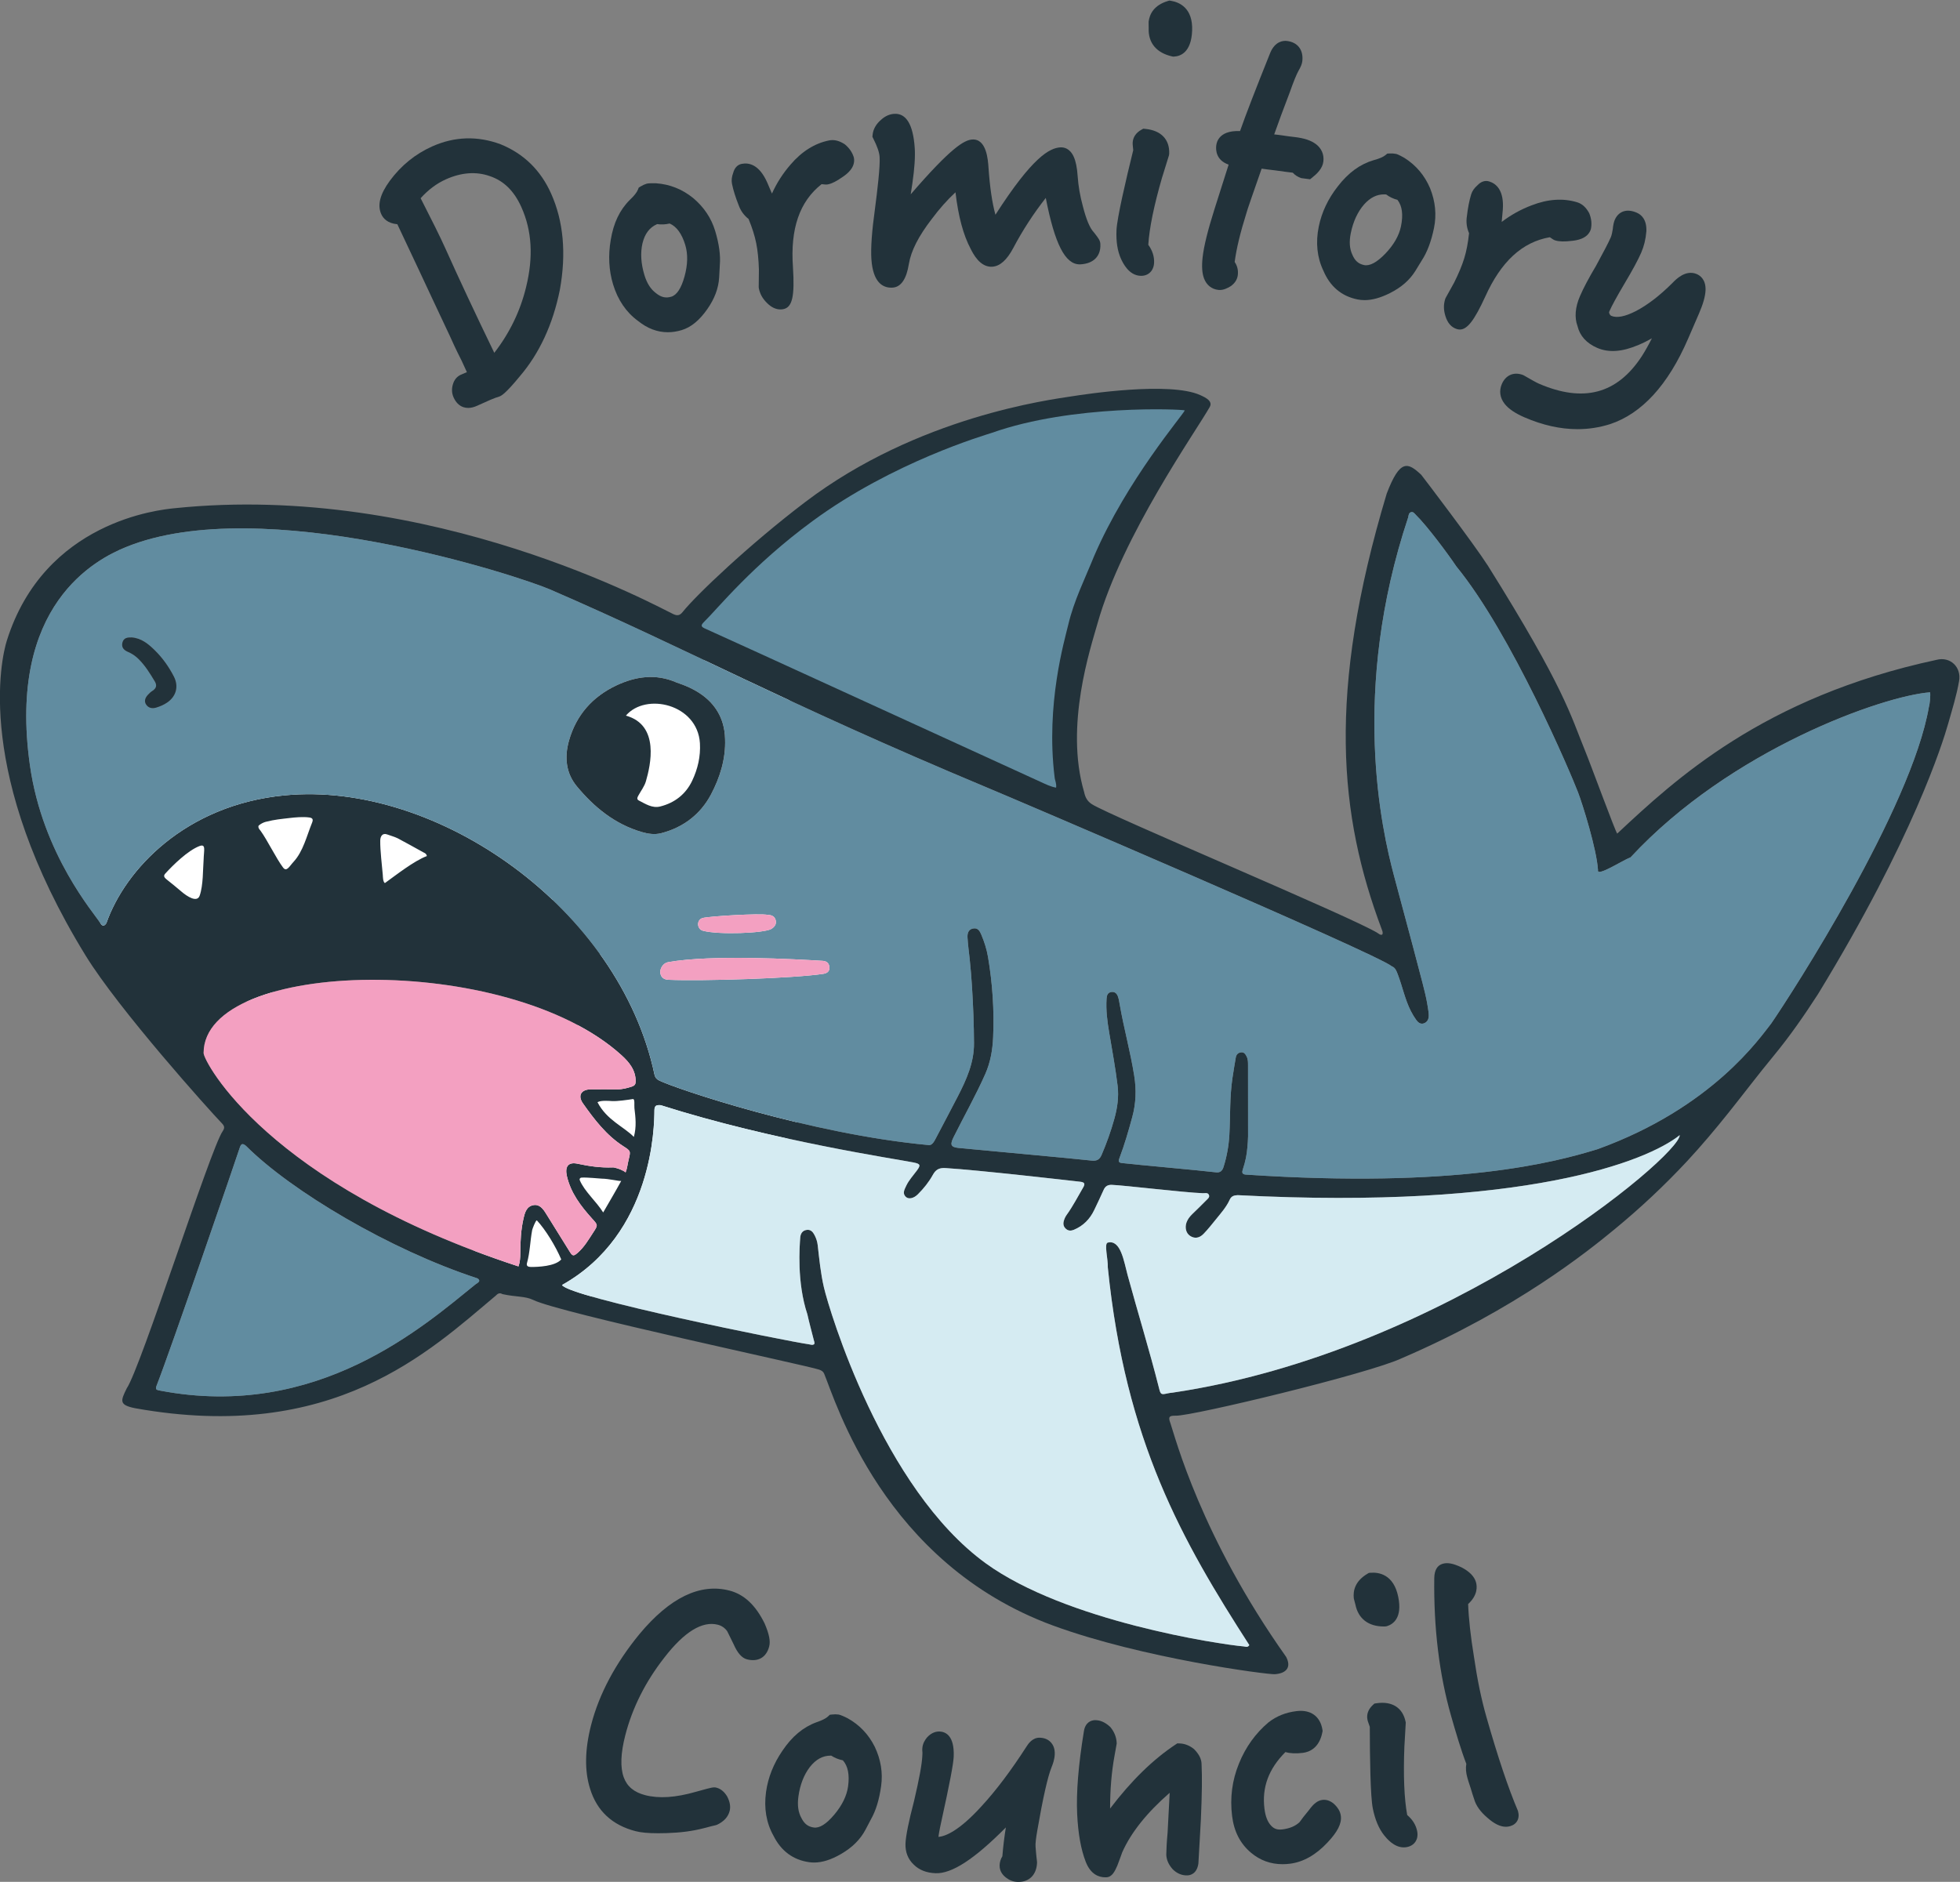 
<svg viewBox="39.166 37.877 268.236 257.594" width="268.236px" height="257.595px" xmlns="http://www.w3.org/2000/svg">
  <rect x="39.166" y="37.877" width="268.236" height="257.594" fill="#808080" stroke="none"/>
  <defs>
    <clipPath id="clipPath18" clipPathUnits="userSpaceOnUse">
      <path id="path16" d="M 0,253.159 H 270.212 V 0 H 0 Z"/>
    </clipPath>
  </defs>
  <g transform="matrix(1, 0, 0, 1, 0, -2.842170943040401e-14)">
    <path stroke-width="0" d="M 126.957 129.411 C 132.315 129.162 135.444 128.872 138.826 129.85 C 141.849 130.724 144.546 132.105 146.518 134.466 C 148.722 137.103 150.531 143.886 150.914 145.455 C 151.049 146.01 150.899 145.636 150.914 146.334 C 150.973 149.093 152.471 166.001 151.793 173.587 C 151.248 179.683 150.372 184.1 148.277 188.972 C 146.112 194.007 140.413 201.554 138.826 203.258 C 138.263 203.862 138.02 203.625 137.727 203.918 C 137.434 204.211 137.663 204.473 137.067 205.017 C 135.449 206.493 128.063 211.907 123.88 213.368 C 120.359 214.599 116.963 215.088 113.77 214.247 C 110.426 213.367 106.228 210.108 104.32 207.874 C 102.872 206.179 102.499 204.511 102.122 202.599 C 101.723 200.574 101.361 198.352 102.122 196.005 C 103.068 193.085 105.858 189.192 108.496 186.555 C 111.133 183.917 115.839 182.518 117.946 180.181 C 119.668 178.271 120.396 176.647 121.023 174.027 C 121.832 170.65 124.078 163.214 121.463 161.06 C 118.164 158.343 106.147 161.282 98.385 163.258 C 90.113 165.363 78.69 172.213 73.33 173.807 C 70.36 174.691 69.531 175.129 67.176 174.686 C 64.103 174.108 58.788 172.023 56.407 169.192 C 54.036 166.373 52.909 160.975 52.89 157.763 C 52.875 155.178 53.946 153.115 55.088 151.169 C 56.222 149.235 57.21 147.88 59.703 146.114 C 63.566 143.378 72.433 139.495 78.165 137.323 C 83.176 135.424 86.104 134.525 92.231 133.367 C 100.916 131.725 118.706 129.793 126.957 129.411 Z" style="stroke-width: 2px; stroke: rgb(255, 255, 255); fill: rgb(255, 255, 255);"/>
    <g transform="matrix(1.333, 0, 0, -1.333, 0, 337.545)" id="g10">
      <g id="g12">
        <g clip-path="url(#clipPath18)" id="g14">
          <g transform="translate(101.712,160.995)" id="g20">
            <path id="path22" style="fill:#22323a;fill-opacity:1;fill-rule:nonzero;stroke:none" d="m 0,0 c 1.349,1.316 4.906,5.768 11.11,10.319 8.241,6.051 17.665,8.808 18.373,9.041 8.325,2.956 19.577,2.428 19.826,2.311 -0.212,-0.508 -5.93,-7.138 -9.298,-14.937 -0.942,-2.332 -2.087,-4.602 -2.666,-7.071 -0.374,-1.591 -2.323,-8.15 -1.403,-15.65 0.025,-0.337 0.217,-0.641 0.154,-1.082 -0.591,0.104 -1.078,0.362 -1.574,0.583 C 32.935,-15.774 1.362,-1.295 0.154,-0.779 -0.396,-0.546 -0.429,-0.416 0,0"/>
          </g>
          <g transform="translate(227.415,152.217)" id="g24">
            <path id="path26" style="fill:#22323a;fill-opacity:1;fill-rule:nonzero;stroke:none" d="m 0,0 c -1.791,-10.423 -14.113,-29.496 -16.187,-32.506 -1.116,-1.4 -6,-8.629 -17.831,-12.91 -4.46,-1.374 -14.538,-4.043 -36.113,-2.611 -0.429,0.029 -0.391,0.275 -0.3,0.554 0.25,0.745 0.413,1.508 0.467,2.29 0.025,0.354 0.066,0.708 0.066,1.062 0.004,2.436 0,4.873 -0.004,7.304 0,0.321 0.004,0.642 -0.154,0.937 -0.121,0.234 -0.254,0.442 -0.558,0.409 -0.304,-0.034 -0.487,-0.225 -0.541,-0.513 -0.125,-0.699 -0.234,-1.403 -0.342,-2.103 -0.295,-1.94 -0.216,-3.902 -0.32,-5.85 -0.063,-1.125 -0.259,-2.22 -0.596,-3.294 -0.117,-0.375 -0.321,-0.617 -0.77,-0.563 -1.679,0.204 -8.142,0.775 -9.695,0.958 -0.4,0.046 -0.308,0.296 -0.208,0.55 0.516,1.362 0.916,2.761 1.299,4.168 0.379,1.391 0.433,2.79 0.204,4.223 -0.387,2.461 -1.062,4.86 -1.486,7.312 -0.05,0.279 -0.092,0.563 -0.184,0.829 -0.104,0.308 -0.316,0.529 -0.678,0.479 -0.367,-0.054 -0.471,-0.333 -0.492,-0.662 -0.083,-1.195 0.075,-2.378 0.275,-3.552 0.304,-1.803 0.637,-3.602 0.858,-5.422 0.137,-1.145 -0.029,-2.278 -0.333,-3.373 -0.35,-1.266 -0.791,-2.507 -1.312,-3.719 -0.204,-0.483 -0.5,-0.645 -1.037,-0.583 -1.674,0.196 -12.539,1.183 -13.667,1.299 -0.825,0.084 -0.858,0.375 -0.479,1.133 1.079,2.161 2.27,4.264 3.248,6.475 0.533,1.212 0.746,2.487 0.8,3.786 0.12,2.757 -0.067,5.505 -0.529,8.228 -0.133,0.788 -0.379,1.554 -0.691,2.291 -0.159,0.379 -0.371,0.724 -0.862,0.616 -0.483,-0.108 -0.571,-0.525 -0.55,-0.916 0.042,-0.745 0.146,-1.487 0.225,-2.228 0.204,-1.924 0.308,-3.856 0.383,-5.788 0.037,-0.941 0.05,-1.883 0.058,-2.824 0.021,-2.003 -0.779,-3.768 -1.67,-5.497 -0.728,-1.424 -1.491,-2.831 -2.228,-4.251 -0.154,-0.3 -0.404,-0.812 -0.783,-0.729 -12.163,1.128 -25.964,5.797 -27.638,6.63 -0.291,0.145 -0.4,0.312 -0.475,0.574 -3.606,17.074 -22.291,30.212 -37.957,28.709 -10.24,-0.979 -16.416,-7.658 -18.327,-13.134 -0.233,-0.354 -0.433,-0.3 -0.633,0.029 -0.558,0.928 -5.914,6.992 -7.213,16.182 -2.336,16.528 6.825,21.172 9.836,22.404 13.938,5.709 40.306,-2.936 43.555,-4.339 14.462,-6.259 23.644,-11.464 44.891,-20.355 1.907,-0.783 39.865,-16.982 41.539,-18.344 0.362,-0.141 0.483,-0.491 0.612,-0.829 0.479,-1.245 0.733,-2.569 1.341,-3.764 0.158,-0.317 0.345,-0.621 0.549,-0.908 0.179,-0.254 0.429,-0.47 0.767,-0.366 0.362,0.112 0.52,0.424 0.524,0.787 0,0.283 -0.046,0.566 -0.091,0.845 -0.225,1.353 -0.075,0.845 -3.469,13.501 -1.27,4.739 -4.506,18.972 1.453,36.85 0.038,0.199 0.05,0.453 0.3,0.52 0.225,0.054 0.346,-0.15 0.483,-0.283 1.154,-1.129 3.269,-3.969 4.16,-5.297 5.655,-6.909 11.752,-21.259 12.493,-23.204 0.466,-1.215 1.916,-5.846 2.045,-7.97 -0.154,-0.754 2.523,0.999 3.348,1.308 C -20.359,-4.368 -4.701,1.141 0.125,1.499 0.175,1.17 0.092,0.271 0,0 m -77.647,-70.418 c -0.163,-0.017 -0.321,-0.029 -0.475,-0.067 -0.708,-0.158 -0.75,-0.141 -0.92,0.541 -0.983,3.894 -2.17,7.729 -3.224,11.602 -0.366,1.337 -0.691,3.673 -2.036,3.332 -0.4,-0.1 0.042,-1.699 0.004,-2.549 1.807,-17.856 7.646,-28.096 14.529,-38.786 -0.179,-0.275 -0.383,-0.15 -0.562,-0.133 -2.557,0.22 -18.31,2.598 -26.497,8.536 -10.607,7.692 -16.062,25.965 -16.616,28.334 -0.333,1.437 -0.47,2.853 -0.637,4.327 -0.037,0.354 -0.15,0.7 -0.312,1.016 -0.167,0.325 -0.387,0.621 -0.821,0.558 -0.445,-0.062 -0.633,-0.391 -0.662,-0.787 -0.066,-0.887 -0.362,-4.589 0.733,-7.883 0.196,-0.883 0.437,-1.757 0.658,-2.636 0.034,-0.133 0.104,-0.266 0.05,-0.416 -0.183,-0.15 -0.375,-0.046 -0.562,-0.021 -2.095,0.283 -24.594,4.818 -25.336,6.084 9.399,5.268 9.474,16.424 9.487,17.931 0.004,0.492 0.187,0.571 0.649,0.537 11.556,-3.681 24.266,-5.534 25.99,-5.892 0.674,-0.137 0.712,-0.275 0.3,-0.829 -0.379,-0.512 -0.825,-0.987 -1.096,-1.574 -0.162,-0.354 -0.416,-0.762 -0.029,-1.124 0.292,-0.271 0.816,-0.154 1.241,0.275 0.591,0.591 1.12,1.245 1.524,1.978 0.296,0.537 0.629,0.749 1.304,0.708 3.373,-0.204 12.58,-1.262 13.833,-1.404 0.421,-0.05 0.538,-0.187 0.309,-0.579 -0.558,-0.949 -1.058,-1.932 -1.704,-2.827 -0.137,-0.192 -0.229,-0.396 -0.291,-0.621 -0.092,-0.329 -0.025,-0.599 0.229,-0.82 0.241,-0.212 0.525,-0.204 0.804,-0.087 0.962,0.399 1.645,1.095 2.09,2.028 0.333,0.691 0.658,1.382 0.97,2.078 0.167,0.374 0.434,0.524 0.842,0.508 1.249,-0.046 7.45,-0.792 9.332,-0.858 0.22,-0.009 0.512,0.091 0.629,-0.167 0.12,-0.254 -0.138,-0.42 -0.288,-0.579 -0.47,-0.483 -0.958,-0.949 -1.441,-1.42 -0.241,-0.241 -0.449,-0.504 -0.566,-0.828 -0.196,-0.554 -0.05,-1.112 0.362,-1.387 0.454,-0.3 0.946,-0.254 1.395,0.216 0.454,0.471 0.862,0.992 1.275,1.5 0.516,0.637 1.062,1.249 1.403,2.003 0.162,0.362 0.446,0.449 0.816,0.462 29.45,-1.528 42.055,3.485 45.383,6.163 0,-2.178 -23.982,-22.279 -52.066,-26.443 m -65.875,12.905 c -0.267,0.004 -0.496,0.079 -0.409,0.396 0.317,1.124 0.319,2.253 0.535,3.399 0.017,0.079 0.325,0.961 0.479,0.994 0.885,-0.945 1.928,-2.652 2.506,-4.015 -0.639,-0.716 -2.387,-0.774 -3.111,-0.774 m 9.267,8.835 c -0.604,-1.111 -1.16,-2.031 -1.851,-3.238 -0.7,1.132 -1.913,2.148 -2.407,3.316 -0.049,0.116 0.033,0.251 0.158,0.261 0.565,0.048 1.831,-0.098 2.075,-0.102 0.817,-0.012 1.787,-0.278 2.025,-0.237 m 1.297,4.52 c -1.032,1.062 -2.778,1.717 -3.733,3.565 0.363,0.213 1.212,0.132 1.5,0.115 0.533,-0.029 1.6,0.124 2.129,0.208 0.234,0.037 0.129,-0.64 0.163,-0.932 0.112,-0.945 0.233,-1.894 -0.059,-2.956 m -26.037,30.426 c 0.004,0.475 0.252,0.794 0.685,0.644 0.233,-0.079 0.908,-0.296 1.125,-0.413 0.874,-0.466 1.744,-0.949 2.611,-1.432 0.133,-0.071 0.308,-0.113 0.366,-0.383 -1.337,-0.504 -3.186,-1.969 -4.31,-2.776 -0.213,0.129 -0.202,0.7 -0.215,0.833 -0.083,1.004 -0.278,2.511 -0.262,3.527 m -12.499,1.522 c 0.183,0.192 0.527,0.355 0.741,0.408 0.989,0.247 1.542,0.283 2.425,0.389 0.603,0.072 1.411,0.144 2.027,0.061 0.333,-0.042 0.458,-0.171 0.308,-0.537 -0.554,-1.362 -0.91,-2.944 -1.905,-4.023 -0.425,-0.454 -0.706,-1.073 -1.076,-0.581 -0.696,0.92 -1.621,2.826 -2.299,3.759 -0.109,0.15 -0.275,0.287 -0.221,0.524 m 26.876,-43.916 c -0.004,-0.442 -0.025,-0.883 -0.187,-1.329 -25.715,8.425 -32.323,21.034 -32.323,21.913 0.016,9.707 31.186,10.419 42.917,-0.238 0.766,-0.695 1.47,-1.54 1.437,-2.715 -0.005,-0.237 -0.1,-0.391 -0.342,-0.474 -0.508,-0.175 -1.016,-0.309 -1.561,-0.304 -0.908,0.004 -1.812,0.012 -2.72,0 -0.974,-0.013 -1.349,-0.642 -0.787,-1.441 1.17,-1.658 2.399,-3.269 4.14,-4.394 0.766,-0.491 0.77,-0.491 0.549,-1.395 -0.108,-0.433 -0.146,-0.895 -0.308,-1.299 -0.129,0.112 -0.308,0.204 -0.487,0.279 l -0.004,0.004 c -0.209,0.084 -0.421,0.15 -0.563,0.188 -0.025,0.008 -0.05,0.012 -0.07,0.02 -0.067,0.021 -0.142,0.025 -0.213,0.021 -1.216,-0.046 -2.403,0.121 -3.589,0.379 -0.975,0.213 -1.325,-0.304 -1.104,-1.27 0.404,-1.736 1.428,-3.073 2.574,-4.347 0.62,-0.688 0.641,-0.667 0.12,-1.458 -0.474,-0.729 -0.912,-1.482 -1.578,-2.065 -0.416,-0.363 -0.529,-0.367 -0.816,0.095 -0.82,1.312 -1.628,2.628 -2.449,3.936 -0.299,0.483 -0.658,0.97 -1.291,0.857 -0.703,-0.129 -0.874,-0.762 -1.012,-1.365 -0.274,-1.183 -0.324,-2.391 -0.333,-3.598 m -4.597,-3.169 c -5.26,-4.244 -16.207,-13.992 -32.352,-10.919 -0.4,0.079 -0.554,0.091 -0.384,0.529 1.404,3.564 8.208,23.399 8.525,24.398 0.129,0.413 0.279,0.525 0.654,0.204 4.647,-4.647 14.795,-10.664 23.674,-13.571 0.116,-0.038 0.233,-0.096 0.274,-0.275 -0.07,-0.2 -0.254,-0.258 -0.391,-0.366 m -27.913,43.609 c -0.079,-0.991 -0.029,-2.615 -0.404,-3.693 -0.262,-0.758 -1.304,-0.085 -1.903,0.44 -0.483,0.416 -0.983,0.816 -1.479,1.212 -0.216,0.174 -0.391,0.354 -0.15,0.612 0.808,0.887 2.29,2.34 3.473,2.811 0.741,0.296 0.484,-0.412 0.463,-1.382 M 0.779,4.831 c -17.844,-3.827 -26.918,-12.373 -32.777,-17.84 -0.167,0.129 -2.761,7.208 -3.328,8.578 -1.441,3.507 -2.028,6.28 -9.952,18.935 -1.433,2.241 -6.592,9.02 -6.846,9.337 -1.366,1.274 -2.17,1.649 -3.54,-1.941 -6.167,-20.53 -4.868,-33.119 -0.516,-44.72 0.058,-0.175 0.166,-0.363 0.058,-0.558 -0.192,-0.075 -0.313,0.054 -0.442,0.137 -2.382,1.545 -27.534,12.06 -29.37,13.251 -0.475,0.304 -0.683,0.708 -0.796,1.249 -2.019,6.842 0.692,14.871 1.374,17.307 2.549,9.049 10.12,19.743 11.523,22.233 0.329,0.579 -0.375,0.954 -0.979,1.22 -3.123,1.412 -11.76,0.1 -13.175,-0.125 -2.178,-0.341 -15.8,-2.057 -27.397,-10.873 -5.776,-4.389 -11.211,-9.578 -12.56,-11.272 -0.279,-0.35 -0.529,-0.421 -0.953,-0.225 -1.341,0.612 -24.799,13.638 -51.267,10.873 -1.424,-0.15 -13.301,-1.291 -17.169,-13.597 -0.583,-1.861 -3.324,-13.748 8.082,-32.319 3.423,-5.573 12.772,-15.97 13.984,-17.223 0.3,-0.308 0.321,-0.5 0.088,-0.841 -1.254,-1.816 -8.404,-24.303 -9.845,-26.398 -0.629,-1.287 -0.808,-1.699 0.862,-2.036 20.314,-3.648 30.212,5.838 37.017,11.551 0.2,0.213 0.404,0.342 0.695,0.167 1.408,-0.312 2.328,-0.192 3.173,-0.604 2.77,-1.349 28.109,-6.721 29.329,-7.146 0.246,-0.087 0.425,-0.179 0.538,-0.445 1.149,-2.736 6.079,-19.439 23.482,-25.836 9.17,-3.369 22.058,-5.051 22.775,-5.001 1.207,0.083 1.724,0.733 1.157,1.791 -8.753,12.359 -11.381,22.541 -11.872,23.982 -0.246,0.641 -0.146,0.795 0.562,0.774 1.678,-0.045 19.889,4.335 23.199,5.905 11.719,5.031 19.119,10.998 21.805,13.21 2.656,2.182 5.151,4.522 7.491,7.033 1.487,1.603 2.89,3.273 4.256,4.981 1.545,1.928 3.028,3.902 4.602,5.805 1.665,2.019 3.152,4.16 4.568,6.354 9.748,15.962 12.805,25.798 13.367,27.776 0.412,1.453 0.862,2.894 1.12,4.377 0.25,1.432 -0.907,2.544 -2.323,2.174"/>
          </g>
          <g transform="translate(94.641,113.722)" id="g28">
            <path id="path30" style="fill:#f3a0c1;fill-opacity:1;fill-rule:nonzero;stroke:none" d="m 0,0 c -0.004,-0.237 -0.1,-0.391 -0.341,-0.475 -0.509,-0.175 -1.017,-0.308 -1.562,-0.304 -0.908,0.004 -1.812,0.013 -2.719,0 -0.975,-0.012 -1.35,-0.641 -0.787,-1.441 1.17,-1.657 2.398,-3.269 4.139,-4.393 0.766,-0.491 0.77,-0.491 0.55,-1.395 -0.109,-0.433 -0.146,-0.895 -0.309,-1.299 -0.129,0.112 -0.308,0.204 -0.487,0.279 l -0.004,0.004 c -0.154,0.108 -0.366,0.142 -0.562,0.187 -0.025,0.009 -0.05,0.013 -0.071,0.021 -0.067,0.021 -0.142,0.025 -0.212,0.021 -1.216,-0.046 -2.403,0.121 -3.59,0.379 -0.974,0.212 -1.324,-0.304 -1.103,-1.27 0.403,-1.737 1.428,-3.073 2.573,-4.348 0.621,-0.687 0.641,-0.666 0.121,-1.457 -0.475,-0.729 -0.912,-1.483 -1.578,-2.066 -0.417,-0.362 -0.529,-0.366 -0.817,0.096 -0.82,1.312 -1.628,2.628 -2.448,3.935 -0.3,0.483 -0.658,0.971 -1.291,0.858 -0.704,-0.129 -0.875,-0.762 -1.012,-1.366 -0.275,-1.182 -0.325,-2.39 -0.333,-3.598 -0.004,-0.441 -0.025,-0.882 -0.188,-1.328 -25.714,8.424 -32.323,21.034 -32.323,21.912 0.017,9.707 31.187,10.42 42.917,-0.237 C -0.67,2.02 0.033,1.174 0,0"/>
          </g>
          <g transform="translate(143.117,94.658)" id="g32">
            <path id="path34" style="fill:#d5ebf2;fill-opacity:1;fill-rule:nonzero;stroke:none" d="m 0,0 c 1.807,-17.857 7.646,-28.097 14.529,-38.786 -0.179,-0.275 -0.383,-0.15 -0.562,-0.134 -2.557,0.221 -18.31,2.599 -26.497,8.537 -10.607,7.692 -16.062,25.965 -16.616,28.334 -0.333,1.437 -0.47,2.853 -0.637,4.327 -0.038,0.354 -0.15,0.699 -0.312,1.016 -0.167,0.325 -0.388,0.62 -0.821,0.558 -0.445,-0.063 -0.633,-0.391 -0.662,-0.787 -0.066,-0.887 -0.362,-4.589 0.733,-7.883 0.196,-0.883 0.437,-1.757 0.658,-2.636 0.033,-0.133 0.104,-0.267 0.05,-0.417 -0.183,-0.149 -0.375,-0.045 -0.562,-0.02 -2.095,0.283 -24.595,4.818 -25.336,6.084 9.399,5.268 9.474,16.424 9.487,17.931 0.004,0.492 0.187,0.571 0.649,0.537 11.556,-3.681 24.265,-5.534 25.99,-5.892 0.674,-0.138 0.712,-0.275 0.299,-0.829 -0.379,-0.512 -0.824,-0.987 -1.095,-1.574 -0.162,-0.354 -0.416,-0.762 -0.029,-1.124 0.291,-0.271 0.816,-0.154 1.241,0.275 0.591,0.591 1.12,1.245 1.524,1.978 0.296,0.537 0.629,0.749 1.304,0.708 C -13.292,9.998 -4.085,8.941 -2.832,8.799 -2.411,8.749 -2.295,8.612 -2.524,8.22 -3.082,7.271 -3.581,6.288 -4.227,5.393 -4.364,5.201 -4.456,4.997 -4.518,4.772 -4.61,4.443 -4.543,4.173 -4.289,3.952 -4.048,3.74 -3.765,3.748 -3.486,3.864 c 0.962,0.4 1.645,1.096 2.091,2.028 0.333,0.692 0.658,1.383 0.97,2.078 0.167,0.375 0.433,0.525 0.841,0.509 C 1.666,8.433 7.866,7.687 9.749,7.621 9.969,7.612 10.261,7.712 10.377,7.454 10.498,7.2 10.24,7.033 10.09,6.875 9.62,6.392 9.132,5.926 8.649,5.455 8.408,5.214 8.2,4.951 8.083,4.627 7.887,4.073 8.033,3.515 8.445,3.24 8.899,2.94 9.39,2.986 9.84,3.456 c 0.454,0.471 0.862,0.991 1.275,1.499 0.516,0.638 1.061,1.25 1.403,2.004 0.162,0.362 0.445,0.449 0.816,0.462 29.45,-1.529 42.055,3.485 45.383,6.163 0,-2.178 -23.983,-22.279 -52.067,-26.443 -0.162,-0.017 -0.32,-0.03 -0.474,-0.067 -0.708,-0.158 -0.75,-0.142 -0.921,0.541 C 4.273,-8.491 3.086,-4.656 2.032,-0.783 1.666,0.554 1.341,2.89 -0.004,2.549 -0.404,2.449 0.037,0.85 0,0"/>
          </g>
          <g transform="translate(151.021,182.666)" id="g36">
            <path id="path38" style="fill:#618ca0;fill-opacity:1;fill-rule:nonzero;stroke:none" d="m 0,0 c -0.212,-0.508 -5.93,-7.138 -9.299,-14.937 -0.941,-2.332 -2.086,-4.602 -2.665,-7.071 -0.375,-1.591 -2.324,-8.15 -1.403,-15.65 0.025,-0.337 0.216,-0.641 0.154,-1.082 -0.592,0.104 -1.079,0.362 -1.574,0.583 -1.587,0.712 -33.161,15.191 -34.368,15.707 -0.55,0.233 -0.583,0.363 -0.154,0.779 1.349,1.316 4.905,5.768 11.11,10.319 8.241,6.051 17.665,8.808 18.373,9.041 C -11.502,0.645 -0.25,0.117 0,0"/>
          </g>
          <g transform="translate(78.592,93.288)" id="g40">
            <path id="path42" style="fill:#618ca0;fill-opacity:1;fill-rule:nonzero;stroke:none" d="m 0,0 c -0.071,-0.2 -0.254,-0.258 -0.391,-0.366 -5.26,-4.244 -16.208,-13.992 -32.353,-10.919 -0.4,0.079 -0.554,0.091 -0.383,0.529 1.403,3.564 8.208,23.399 8.524,24.398 0.129,0.412 0.279,0.525 0.654,0.204 C -19.302,9.199 -9.153,3.182 -0.275,0.275 -0.158,0.237 -0.042,0.179 0,0"/>
          </g>
          <g transform="translate(113.892,124.803)" id="g44">
            <path id="path46" style="fill:#618ca0;fill-opacity:1;fill-rule:nonzero;stroke:none" d="m 0,0 c -3.115,-0.466 -12.426,-0.754 -15.878,-0.608 -0.471,0.021 -0.788,0.246 -0.842,0.725 -0.045,0.399 0.271,0.987 0.787,1.082 4.51,0.808 13.239,0.296 15.812,0.142 C 0.304,1.328 0.604,1.154 0.641,0.691 0.679,0.237 0.396,0.062 0,0 m -18.627,14.567 c -2.757,0.808 -4.88,2.544 -6.654,4.685 -1.112,1.336 -1.3,2.969 -0.817,4.684 0.75,2.657 2.432,4.531 4.864,5.68 1.962,0.925 4.04,1.237 6.143,0.321 0.562,-0.246 4.922,-1.299 5.022,-5.813 0.083,-2.032 -0.525,-3.965 -1.449,-5.709 -1.071,-2.02 -2.845,-3.386 -5.114,-3.969 -0.666,-0.171 -1.324,-0.071 -1.995,0.121 M -5.672,6.055 c 0.388,-0.008 0.708,-0.15 0.804,-0.558 0.092,-0.404 -0.129,-0.687 -0.454,-0.883 -0.745,-0.441 -5.414,-0.62 -7.029,-0.183 -0.617,0.166 -0.675,1.112 -0.025,1.303 0.629,0.183 5.917,0.504 6.704,0.321 m 119.32,22.858 C 108.821,28.555 93.164,23.045 82.899,11.968 82.074,11.66 79.396,9.907 79.551,10.661 c -0.13,2.123 -1.579,6.754 -2.045,7.97 -0.741,1.945 -6.838,16.295 -12.493,23.204 -0.891,1.328 -3.007,4.168 -4.16,5.297 -0.138,0.133 -0.258,0.337 -0.483,0.283 -0.25,-0.067 -0.263,-0.321 -0.3,-0.521 -5.959,-17.877 -2.723,-32.111 -1.453,-36.85 3.394,-12.655 3.244,-12.147 3.468,-13.5 0.046,-0.279 0.092,-0.563 0.092,-0.846 -0.004,-0.362 -0.162,-0.674 -0.525,-0.787 -0.337,-0.104 -0.587,0.113 -0.766,0.367 -0.204,0.287 -0.391,0.591 -0.55,0.908 -0.608,1.195 -0.862,2.519 -1.34,3.764 -0.13,0.337 -0.25,0.687 -0.613,0.829 -1.674,1.361 -39.631,17.561 -41.538,18.343 -21.247,8.891 -30.429,14.097 -44.892,20.356 -3.248,1.403 -29.616,10.048 -43.554,4.339 -3.011,-1.233 -12.172,-5.876 -9.836,-22.404 1.299,-9.191 6.655,-15.254 7.213,-16.183 0.199,-0.329 0.399,-0.383 0.633,-0.029 1.911,5.476 8.087,12.156 18.327,13.134 15.666,1.504 34.351,-11.635 37.957,-28.708 0.075,-0.263 0.183,-0.429 0.475,-0.575 1.674,-0.833 15.474,-5.501 27.638,-6.629 0.379,-0.084 0.629,0.428 0.783,0.728 0.737,1.42 1.499,2.828 2.228,4.252 0.891,1.728 1.691,3.494 1.67,5.497 -0.008,0.941 -0.021,1.882 -0.058,2.823 -0.075,1.933 -0.179,3.865 -0.383,5.789 -0.08,0.741 -0.184,1.482 -0.225,2.228 -0.021,0.391 0.066,0.807 0.549,0.916 0.492,0.108 0.704,-0.238 0.862,-0.617 0.313,-0.737 0.558,-1.503 0.692,-2.29 0.462,-2.723 0.649,-5.472 0.529,-8.229 -0.055,-1.299 -0.267,-2.573 -0.8,-3.785 -0.979,-2.211 -2.17,-4.314 -3.248,-6.475 -0.379,-0.758 -0.346,-1.05 0.479,-1.133 1.128,-0.117 11.993,-1.104 13.667,-1.299 0.537,-0.063 0.833,0.1 1.037,0.583 0.52,1.211 0.962,2.452 1.312,3.718 0.304,1.096 0.47,2.228 0.333,3.373 -0.221,1.82 -0.554,3.619 -0.858,5.422 -0.2,1.175 -0.358,2.357 -0.275,3.552 0.021,0.329 0.125,0.608 0.491,0.663 0.363,0.05 0.575,-0.171 0.679,-0.479 0.092,-0.267 0.134,-0.55 0.183,-0.829 0.425,-2.453 1.1,-4.851 1.487,-7.313 0.229,-1.432 0.175,-2.831 -0.204,-4.222 -0.383,-1.408 -0.783,-2.807 -1.299,-4.169 -0.1,-0.254 -0.192,-0.503 0.208,-0.549 1.553,-0.183 8.016,-0.754 9.695,-0.958 0.449,-0.054 0.653,0.187 0.77,0.562 0.337,1.075 0.533,2.17 0.595,3.294 0.105,1.949 0.025,3.91 0.321,5.851 0.108,0.7 0.217,1.403 0.342,2.103 0.054,0.287 0.237,0.479 0.541,0.512 0.304,0.033 0.437,-0.175 0.558,-0.408 0.158,-0.296 0.154,-0.616 0.154,-0.937 0.004,-2.432 0.008,-4.868 0.004,-7.304 0,-0.354 -0.041,-0.708 -0.066,-1.062 -0.055,-0.783 -0.217,-1.545 -0.467,-2.29 -0.091,-0.279 -0.129,-0.525 0.3,-0.554 21.575,-1.433 31.653,1.237 36.113,2.611 11.831,4.281 16.715,11.51 17.831,12.909 2.074,3.011 14.396,22.083 16.187,32.507 0.091,0.27 0.175,1.17 0.125,1.499 m -180.993,-1.05 c -0.358,-0.241 -0.75,-0.408 -1.158,-0.529 -0.391,-0.112 -0.762,-0.033 -0.999,0.313 -0.233,0.345 -0.104,0.687 0.146,0.974 0.15,0.171 0.324,0.333 0.516,0.454 0.391,0.254 0.454,0.571 0.225,0.954 -0.487,0.808 -0.975,1.607 -1.649,2.282 -0.321,0.32 -0.679,0.57 -1.095,0.745 -0.442,0.188 -0.717,0.479 -0.575,0.987 0.133,0.479 0.533,0.512 0.945,0.504 0.991,-0.075 1.708,-0.666 2.366,-1.316 0.803,-0.787 1.449,-1.699 1.965,-2.703 0.512,-0.999 0.246,-2.023 -0.687,-2.665"/>
          </g>
          <g transform="translate(100.45,144.646)" id="g48">
            <path id="path50" style="fill:#22323a;fill-opacity:1;fill-rule:nonzero;stroke:none" d="m 0,0 c -0.654,-1.387 -1.791,-2.278 -3.281,-2.653 -0.825,-0.208 -1.512,0.263 -2.208,0.617 -0.237,0.125 -0.137,0.329 -0.037,0.508 0.262,0.483 0.62,0.941 0.77,1.457 0.471,1.628 1.454,5.78 -2.053,6.746 2.045,2.403 7.346,1.187 7.6,-2.827 C 0.87,2.478 0.566,1.195 0,0 m -1.649,10.094 c -2.103,0.916 -4.181,0.604 -6.142,-0.32 -2.432,-1.15 -4.115,-3.024 -4.864,-5.68 -0.483,-1.716 -0.296,-3.349 0.816,-4.685 1.774,-2.141 3.898,-3.877 6.654,-4.685 0.671,-0.192 1.329,-0.292 1.995,-0.121 2.27,0.583 4.044,1.949 5.114,3.969 0.924,1.744 1.532,3.677 1.449,5.709 -0.1,4.514 -4.46,5.568 -5.022,5.813"/>
          </g>
          <g transform="translate(114.534,125.495)" id="g52">
            <path id="path54" style="fill:#f3a0c1;fill-opacity:1;fill-rule:nonzero;stroke:none" d="m 0,0 c 0.037,-0.454 -0.246,-0.629 -0.641,-0.691 -3.115,-0.467 -12.427,-0.754 -15.879,-0.608 -0.47,0.021 -0.787,0.245 -0.841,0.724 -0.046,0.4 0.271,0.987 0.787,1.083 4.51,0.808 13.238,0.296 15.812,0.142 C -0.337,0.637 -0.037,0.462 0,0"/>
          </g>
          <g transform="translate(108.57,129.417)" id="g56">
            <path id="path58" style="fill:#f3a0c1;fill-opacity:1;fill-rule:nonzero;stroke:none" d="M 0,0 C -0.745,-0.441 -5.414,-0.62 -7.029,-0.183 -7.646,-0.017 -7.704,0.929 -7.054,1.12 -6.426,1.303 -1.137,1.624 -0.35,1.441 0.037,1.433 0.358,1.291 0.454,0.883 0.546,0.479 0.325,0.196 0,0"/>
          </g>
          <g transform="translate(46.547,152.667)" id="g60">
            <path id="path62" style="fill:#22323a;fill-opacity:1;fill-rule:nonzero;stroke:none" d="m 0,0 c -0.358,-0.242 -0.75,-0.408 -1.158,-0.529 -0.391,-0.112 -0.762,-0.033 -0.999,0.312 -0.233,0.346 -0.104,0.688 0.146,0.975 0.15,0.171 0.324,0.333 0.516,0.454 0.391,0.254 0.454,0.57 0.225,0.953 C -1.757,2.973 -2.245,3.773 -2.919,4.447 -3.24,4.768 -3.598,5.018 -4.014,5.193 -4.456,5.38 -4.731,5.672 -4.589,6.18 -4.456,6.659 -4.056,6.692 -3.644,6.684 -2.653,6.609 -1.936,6.017 -1.278,5.368 -0.475,4.581 0.171,3.669 0.687,2.665 1.199,1.666 0.933,0.641 0,0"/>
          </g>
          <g transform="translate(83.391,195.311)" id="g64">
            <path id="path66" style="fill:#22323a;fill-opacity:1;fill-rule:nonzero;stroke:none" d="m 0,0 c -0.595,-2.449 -1.69,-4.71 -3.262,-6.734 -1.937,4.002 -3.656,7.671 -4.995,10.662 -0.592,1.321 -1.442,3.008 -2.567,5.213 0.777,0.865 1.647,1.516 2.59,1.939 1.588,0.711 3.101,0.825 4.496,0.337 l 0.009,-0.003 C -2.288,10.933 -1.225,9.889 -0.479,8.223 0.607,5.797 0.764,3.108 0,0 m -2.623,14.685 c -2.367,0.876 -4.727,0.799 -7.014,-0.224 -1.731,-0.774 -3.192,-1.96 -4.345,-3.523 -1.012,-1.377 -1.302,-2.499 -0.886,-3.428 0.197,-0.44 0.643,-0.947 1.653,-1.039 0.323,-0.691 1.038,-2.21 2.145,-4.555 l 1.529,-3.269 c 0.804,-1.719 1.37,-2.931 1.707,-3.629 0.229,-0.513 0.613,-1.37 1.216,-2.553 0.221,-0.492 0.403,-0.884 0.544,-1.184 -0.183,-0.073 -0.385,-0.158 -0.608,-0.258 -0.417,-0.186 -0.698,-0.528 -0.834,-1.01 -0.135,-0.455 -0.109,-0.91 0.072,-1.316 0.233,-0.521 0.571,-0.86 1.005,-1.009 0.156,-0.053 0.32,-0.08 0.493,-0.08 0.284,0 0.591,0.073 0.915,0.219 l 1.353,0.606 0.568,0.226 c 0.176,0.051 0.308,0.091 0.416,0.139 0.159,0.072 0.582,0.261 2.063,2.07 2.008,2.353 3.386,5.329 4.096,8.844 l 0.003,0.014 c 0.678,3.726 0.376,7.056 -0.898,9.899 -1.072,2.396 -2.813,4.096 -5.193,5.06"/>
          </g>
          <g transform="translate(95.341,199.814)" id="g68">
            <path id="path70" style="fill:#22323a;fill-opacity:1;fill-rule:nonzero;stroke:none" d="M 0,0 C 0.245,1.003 0.726,1.638 1.508,1.981 1.911,1.918 2.353,1.939 2.794,2.041 3.509,1.73 4.048,0.987 4.397,-0.17 4.678,-1.103 4.652,-2.189 4.32,-3.396 3.986,-4.604 3.528,-5.303 2.959,-5.474 2.396,-5.644 1.92,-5.539 1.392,-5.112 0.848,-4.712 0.456,-4.098 0.196,-3.234 -0.156,-2.068 -0.221,-0.977 0,0 m -0.452,-7.964 c 0.958,-0.772 1.981,-1.159 3.056,-1.159 0.465,0 0.941,0.073 1.425,0.219 0.954,0.288 1.812,0.99 2.622,2.145 0.755,1.074 1.155,2.142 1.223,3.259 0.023,0.342 0.037,0.633 0.048,0.873 l 0.021,0.412 C 8.028,-1.227 7.867,-0.049 7.464,1.284 7.067,2.601 6.304,3.738 5.186,4.674 4.07,5.568 2.808,6.072 1.403,6.173 0.651,6.194 0.48,6.144 0.411,6.123 0.224,6.066 0.037,5.981 -0.177,5.854 L -0.38,5.732 -0.468,5.513 C -0.583,5.226 -0.851,4.887 -1.298,4.465 -2.332,3.442 -2.973,2.094 -3.257,0.35 -3.53,-1.238 -3.45,-2.77 -3.018,-4.204 c 0.486,-1.609 1.358,-2.882 2.566,-3.76"/>
          </g>
          <g transform="translate(105.219,203.733)" id="g72">
            <path id="path74" style="fill:#22323a;fill-opacity:1;fill-rule:nonzero;stroke:none" d="M 0,0 C 0.199,-0.564 0.548,-1.048 1.016,-1.41 1.393,-2.324 1.65,-3.142 1.803,-3.907 1.955,-4.671 2.045,-5.56 2.078,-6.602 2.078,-7.12 2.07,-7.539 2.064,-7.864 L 2.057,-8.395 2.071,-8.531 c 0.115,-0.579 0.372,-1.043 0.832,-1.503 0.442,-0.443 0.905,-0.666 1.379,-0.666 0.101,0 0.202,0.01 0.304,0.03 0.918,0.184 1.177,1.306 0.988,4.295 -0.287,3.96 0.675,6.757 2.938,8.538 C 8.875,2.119 9.007,2.112 9.154,2.14 9.579,2.225 10.04,2.458 10.695,2.919 11.032,3.15 12.038,3.846 11.827,4.895 11.676,5.405 11.378,5.858 10.903,6.251 10.349,6.622 9.807,6.76 9.286,6.655 7.812,6.361 6.476,5.522 5.32,4.167 4.54,3.269 3.91,2.287 3.417,1.198 3.381,1.282 3.344,1.368 3.306,1.456 L 2.936,2.32 C 2.116,4.182 1.056,4.396 0.309,4.247 -0.127,4.161 -0.426,3.83 -0.561,3.326 -0.713,2.925 -0.755,2.546 -0.686,2.201 -0.561,1.57 -0.32,0.8 0,0"/>
          </g>
          <g transform="translate(140.34,197.664)" id="g76">
            <path id="path78" style="fill:#22323a;fill-opacity:1;fill-rule:nonzero;stroke:none" d="M 0,0 C 0.646,0.044 1.151,0.24 1.5,0.584 1.763,0.844 2.065,1.322 2.011,2.12 1.989,2.453 1.794,2.706 1.472,3.125 L 1.332,3.3 C 0.933,3.723 0.568,4.589 0.217,5.959 c -0.292,1.07 -0.467,2.086 -0.536,3.105 -0.059,0.865 -0.19,1.514 -0.403,1.984 -0.402,0.892 -1.035,0.983 -1.377,0.963 -1.096,-0.074 -2.838,-0.957 -6.66,-6.919 -0.338,1.213 -0.577,2.845 -0.715,4.872 -0.05,0.731 -0.192,2.957 -1.672,2.853 -0.813,-0.054 -2.168,-0.821 -6.312,-5.628 0.054,0.369 0.11,0.742 0.17,1.118 0.224,1.55 0.303,2.743 0.242,3.646 -0.163,2.406 -0.876,3.589 -2.123,3.499 -0.475,-0.033 -0.912,-0.232 -1.326,-0.602 -0.525,-0.452 -0.819,-0.975 -0.876,-1.554 l -0.02,-0.202 0.092,-0.182 c 0.409,-0.809 0.615,-1.407 0.647,-1.88 0.067,-0.993 -0.237,-3.502 -0.472,-5.298 -0.323,-2.323 -0.448,-4.075 -0.371,-5.205 0.162,-2.387 1.164,-2.925 2.036,-2.925 0.049,0 0.099,10e-4 0.148,0.005 0.858,0.058 1.419,0.883 1.666,2.444 0.225,1.337 0.989,2.838 2.345,4.597 0.788,1.058 1.606,1.977 2.439,2.747 0.29,-2.48 0.804,-4.392 1.558,-5.807 0.239,-0.475 0.956,-1.924 2.225,-1.834 0.789,0.054 1.495,0.685 2.156,1.933 0.947,1.795 2.065,3.515 3.33,5.128 0.928,-4.748 1.994,-6.821 3.481,-6.821 0.036,0 0.073,0.002 0.111,0.004"/>
          </g>
          <g transform="translate(144.471,198.229)" id="g80">
            <path id="path82" style="fill:#22323a;fill-opacity:1;fill-rule:nonzero;stroke:none" d="m 0,0 c 0.195,-0.419 0.791,-1.693 2.001,-1.745 0.022,-10e-4 0.046,-10e-4 0.068,-10e-4 0.765,0 1.296,0.536 1.329,1.352 C 3.425,0.241 3.22,0.87 2.803,1.441 2.91,3.153 3.385,5.474 4.216,8.344 L 4.31,8.641 c 0.234,0.741 0.436,1.383 0.611,1.975 l 0.027,0.168 c 0.063,1.469 -0.829,2.402 -2.445,2.558 L 2.289,13.363 2.101,13.26 C 1.542,12.956 1.222,12.48 1.198,11.918 1.196,11.867 1.19,11.717 1.256,11.155 0.492,8.06 -0.411,4.173 -0.462,2.943 -0.512,1.767 -0.362,0.808 0,0"/>
          </g>
          <g transform="translate(147.313,221.931)" id="g84">
            <path id="path86" style="fill:#22323a;fill-opacity:1;fill-rule:nonzero;stroke:none" d="m 0,0 c -0.064,-1.52 0.792,-2.556 2.412,-2.918 l 0.092,-0.02 0.095,0.004 c 0.655,0.032 1.769,0.418 1.862,2.645 0.1,2.355 -1.32,2.942 -2.175,3.083 L 2.127,2.82 1.972,2.773 C 0.511,2.336 0.093,1.407 -0.007,0.641 -0.013,0.498 -0.009,0.366 -0.004,0.238 -0.001,0.156 0.003,0.077 0,0"/>
          </g>
          <g transform="translate(156.464,196.569)" id="g88">
            <path id="path90" style="fill:#22323a;fill-opacity:1;fill-rule:nonzero;stroke:none" d="m 0,0 c 0.056,0.496 -0.05,0.936 -0.322,1.338 0.18,1.372 0.572,2.999 1.21,5.031 0.057,0.253 0.737,2.2 1.558,4.55 0.34,-0.047 0.813,-0.111 1.402,-0.177 C 4.67,10.623 5.26,10.55 5.644,10.505 5.867,10.256 6.158,10.07 6.513,9.948 L 7.42,9.829 7.646,10.01 c 0.489,0.389 1.059,0.929 1.14,1.658 0.081,0.715 -0.197,1.349 -0.785,1.785 -0.502,0.372 -1.215,0.606 -2.184,0.715 -0.263,0.03 -0.756,0.086 -1.57,0.212 l -0.511,0.058 c 0.419,1.206 0.946,2.609 1.586,4.288 0.395,1.123 0.708,1.892 0.928,2.278 0.223,0.38 0.342,0.683 0.373,0.957 0.13,1.153 -0.479,1.947 -1.591,2.073 C 4.695,24.071 3.844,24.033 3.334,22.826 1.795,18.99 0.844,16.527 0.228,14.779 -0.33,14.803 -0.781,14.74 -1.149,14.602 -1.768,14.369 -2.146,13.901 -2.216,13.285 -2.27,12.809 -2.223,11.781 -0.942,11.334 L -2.397,6.754 C -3.076,4.613 -3.485,2.957 -3.611,1.833 -3.717,0.9 -3.67,0.185 -3.468,-0.353 c 0.256,-0.682 0.779,-1.101 1.471,-1.179 0.051,-0.005 0.101,-0.008 0.149,-0.008 0.401,0 0.761,0.178 1.098,0.377 0.554,0.376 0.714,0.84 0.75,1.163"/>
          </g>
          <g transform="translate(173.217,201.574)" id="g92">
            <path id="path94" style="fill:#22323a;fill-opacity:1;fill-rule:nonzero;stroke:none" d="m 0,0 c -0.195,-0.954 -0.733,-1.897 -1.599,-2.804 -0.868,-0.904 -1.609,-1.302 -2.185,-1.182 -0.576,0.117 -0.945,0.436 -1.208,1.062 -0.288,0.611 -0.341,1.337 -0.161,2.221 0.244,1.193 0.705,2.185 1.363,2.94 0.631,0.701 1.291,1.036 2.049,1.036 0.072,0 0.145,-0.002 0.22,-0.008 C -1.197,3.018 -0.797,2.825 -0.36,2.707 0.12,2.094 0.242,1.185 0,0 M 2.993,3.89 C 2.436,5.206 1.563,6.249 0.375,7.005 -0.279,7.382 -0.45,7.417 -0.521,7.431 -0.712,7.47 -0.922,7.484 -1.17,7.473 L -1.404,7.462 -1.586,7.312 C -1.822,7.114 -2.219,6.943 -2.813,6.784 -4.208,6.374 -5.413,5.491 -6.491,4.09 -7.485,2.823 -8.142,1.437 -8.441,-0.031 c -0.337,-1.648 -0.173,-3.182 0.472,-4.528 0.685,-1.626 1.862,-2.62 3.498,-2.954 0.238,-0.049 0.481,-0.073 0.732,-0.073 0.782,0 1.638,0.237 2.595,0.716 1.173,0.588 2.032,1.337 2.623,2.288 0.184,0.291 0.334,0.542 0.458,0.749 l 0.213,0.349 c 0.543,0.83 0.96,1.942 1.24,3.308 0.275,1.349 0.143,2.713 -0.397,4.066"/>
          </g>
          <g transform="translate(178.95,191.018)" id="g96">
            <path id="path98" style="fill:#22323a;fill-opacity:1;fill-rule:nonzero;stroke:none" d="m 0,0 c 0.104,-0.032 0.207,-0.049 0.309,-0.049 0.771,0 1.494,0.956 2.6,3.36 1.628,3.622 3.802,5.626 6.64,6.119 0.3,-0.213 0.41,-0.281 0.554,-0.326 0.415,-0.126 0.93,-0.141 1.725,-0.045 0.407,0.044 1.624,0.177 1.934,1.201 0.111,0.526 0.066,1.052 -0.168,1.633 -0.313,0.589 -0.727,0.967 -1.232,1.122 C 10.925,13.457 9.351,13.353 7.691,12.709 6.577,12.288 5.558,11.724 4.606,11 c 0.005,0.054 0.01,0.11 0.015,0.167 l 0.096,1.048 C 4.876,14.244 4.044,14.936 3.319,15.159 2.894,15.29 2.474,15.141 2.115,14.761 1.792,14.48 1.575,14.167 1.472,13.829 1.281,13.21 1.128,12.418 1.031,11.568 0.938,10.978 1.016,10.386 1.255,9.844 1.152,8.86 0.991,8.017 0.763,7.273 0.533,6.528 0.19,5.703 -0.275,4.771 -0.521,4.315 -0.726,3.951 -0.886,3.668 -0.992,3.479 -1.079,3.324 -1.145,3.203 L -1.197,3.076 C -1.371,2.511 -1.365,1.981 -1.179,1.359 -0.962,0.631 -0.565,0.173 0,0"/>
          </g>
          <g transform="translate(203.588,196.661)" id="g100">
            <path id="path102" style="fill:#22323a;fill-opacity:1;fill-rule:nonzero;stroke:none" d="m 0,0 c -1.154,0.498 -2.174,-0.568 -2.498,-0.908 -1.302,-1.301 -2.574,-2.278 -3.781,-2.901 -1.079,-0.553 -1.94,-0.719 -2.489,-0.483 -0.05,0.021 -0.142,0.075 -0.208,0.236 -0.023,0.048 -0.048,0.123 -0.002,0.231 0.242,0.558 0.768,1.522 1.564,2.864 0.812,1.361 1.384,2.421 1.699,3.148 0.297,0.686 0.467,1.377 0.537,2.212 C -5.132,5.603 -5.69,6.101 -6.165,6.306 -6.654,6.518 -7.096,6.567 -7.48,6.455 -7.773,6.369 -8.175,6.145 -8.423,5.57 -8.52,5.35 -8.597,4.985 -8.626,4.623 -8.673,4.343 -8.737,3.995 -8.825,3.791 -9.09,3.18 -9.569,2.292 -10.232,1.064 l -0.122,-0.226 c -0.715,-1.199 -1.284,-2.271 -1.641,-3.1 -0.496,-1.145 -0.575,-2.202 -0.256,-3.067 0.243,-1.015 0.925,-1.771 2.026,-2.248 1.188,-0.513 2.579,-0.411 4.247,0.307 0.466,0.195 0.92,0.419 1.366,0.676 -0.368,-0.727 -0.716,-1.344 -1.041,-1.847 -2.532,-3.871 -5.986,-4.789 -10.571,-2.806 -0.269,0.117 -0.781,0.409 -1.532,0.842 l -0.108,0.051 c -0.927,0.341 -1.756,-0.016 -2.153,-0.933 -0.3,-0.696 -0.199,-1.419 0.287,-2.036 0.406,-0.515 1.075,-0.97 2.044,-1.39 1.865,-0.806 3.682,-1.21 5.435,-1.21 1.137,0 2.247,0.17 3.325,0.51 l 0.008,0.002 c 3.271,1.078 5.966,4.023 8.014,8.755 l 1.125,2.6 C 0.647,-3.071 0.868,-2.293 0.896,-1.68 0.946,-0.578 0.356,-0.154 0,0"/>
          </g>
          <g transform="translate(107.88,58.103)" id="g104">
            <path id="path106" style="fill:#22323a;fill-opacity:1;fill-rule:nonzero;stroke:none" d="m 0,0 c -0.927,1.884 -2.111,2.988 -3.617,3.375 -3.008,0.773 -6.107,-0.727 -9.218,-4.458 -2.487,-3.03 -4.163,-6.182 -4.981,-9.372 -0.642,-2.503 -0.677,-4.696 -0.103,-6.514 0.698,-2.281 2.274,-3.751 4.683,-4.368 0.553,-0.143 1.301,-0.211 2.32,-0.211 0.268,0 0.555,0.005 0.861,0.014 1.422,0.043 2.651,0.204 3.766,0.493 0.763,0.208 1.192,0.301 1.264,0.317 l 0.155,0.053 c 0.697,0.331 1.128,0.805 1.283,1.409 0.112,0.436 0.033,0.935 -0.249,1.481 -0.292,0.492 -0.665,0.801 -1.113,0.916 -0.292,0.076 -0.55,0.002 -1.65,-0.302 l -0.461,-0.126 c -2.077,-0.596 -3.775,-0.707 -5.191,-0.345 -1.144,0.294 -1.866,0.891 -2.208,1.829 -0.371,1.017 -0.319,2.469 0.155,4.314 0.725,2.826 2.074,5.51 4.011,7.984 2.046,2.65 3.897,3.785 5.496,3.375 0.397,-0.102 0.728,-0.339 0.956,-0.66 0.045,-0.078 0.149,-0.294 0.324,-0.653 l 0.347,-0.707 c 0.385,-0.884 0.842,-1.4 1.361,-1.533 1.144,-0.295 1.993,0.202 2.281,1.321 C 0.614,-1.815 0.473,-1.094 0,0"/>
          </g>
          <g transform="translate(116.451,41.364)" id="g108">
            <path id="path110" style="fill:#22323a;fill-opacity:1;fill-rule:nonzero;stroke:none" d="m 0,0 c -0.134,-0.965 -0.611,-1.941 -1.417,-2.9 -0.82,-0.971 -1.512,-1.404 -2.105,-1.32 -0.582,0.081 -0.971,0.376 -1.273,0.984 -0.327,0.59 -0.426,1.312 -0.302,2.207 0.167,1.205 0.564,2.224 1.172,3.019 0.629,0.795 1.317,1.171 2.15,1.171 h 0.048 C -1.388,2.936 -0.977,2.77 -0.533,2.679 -0.013,2.097 0.166,1.197 0,0 M -0.072,7.014 C -0.742,7.346 -0.922,7.372 -0.997,7.383 -1.188,7.41 -1.399,7.41 -1.641,7.384 L -1.876,7.358 -2.049,7.195 C -2.273,6.982 -2.658,6.787 -3.24,6.59 -4.606,6.092 -5.752,5.135 -6.738,3.668 -7.649,2.34 -8.216,0.915 -8.422,-0.569 c -0.231,-1.665 0.03,-3.186 0.761,-4.49 0.787,-1.578 2.025,-2.494 3.679,-2.723 0.162,-0.023 0.326,-0.034 0.493,-0.034 0.849,0 1.766,0.293 2.786,0.887 1.133,0.661 1.942,1.463 2.472,2.45 0.164,0.302 0.297,0.561 0.408,0.775 l 0.191,0.364 c 0.489,0.862 0.835,2 1.026,3.38 C 3.583,1.402 3.365,2.755 2.739,4.072 2.099,5.351 1.162,6.336 -0.072,7.014"/>
          </g>
          <g transform="translate(136.165,46.365)" id="g112">
            <path id="path114" style="fill:#22323a;fill-opacity:1;fill-rule:nonzero;stroke:none" d="M 0,0 C -0.785,0.049 -1.24,-0.667 -1.386,-0.896 -3.002,-3.401 -4.51,-5.404 -6,-7.021 c -2.321,-2.56 -3.723,-3.104 -4.432,-3.163 0.007,0.124 0.076,0.608 0.293,1.584 0.858,3.905 1.237,5.894 1.269,6.652 0.092,2.191 -0.86,2.56 -1.438,2.585 -0.324,0.012 -0.807,-0.075 -1.292,-0.597 -0.201,-0.246 -0.471,-0.635 -0.494,-1.176 -0.003,-0.074 -0.01,-0.231 0.016,-0.414 l -0.012,-0.297 c -0.036,-0.849 -0.317,-2.384 -0.855,-4.674 -0.531,-2.015 -0.841,-3.555 -0.874,-4.334 -0.037,-0.873 0.261,-1.629 0.842,-2.17 0.548,-0.551 1.297,-0.85 2.227,-0.888 1.67,-0.079 3.996,1.432 7.235,4.699 -0.155,-0.959 -0.276,-1.948 -0.359,-2.96 -0.173,-0.279 -0.268,-0.585 -0.282,-0.911 -0.03,-0.72 0.468,-1.128 0.645,-1.272 0.356,-0.279 0.759,-0.434 1.165,-0.45 0.038,-0.002 0.076,-0.003 0.113,-0.003 1.136,0 1.868,0.746 1.92,1.967 0.001,0.045 -0.004,0.154 -0.026,0.324 -0.019,0.149 -0.048,0.375 -0.074,0.693 -0.055,0.547 -0.061,0.8 -0.056,0.917 0.005,0.11 0.032,0.538 0.189,1.42 0.572,3.304 1.06,5.472 1.452,6.443 0.143,0.35 0.311,0.817 0.333,1.337 0.025,0.604 -0.181,0.98 -0.359,1.19 C 0.958,-0.296 0.605,-0.024 0,0"/>
          </g>
          <g transform="translate(151.963,45.201)" id="g116">
            <path id="path118" style="fill:#22323a;fill-opacity:1;fill-rule:nonzero;stroke:none" d="M 0,0 C -0.451,0.365 -0.95,0.56 -1.484,0.577 L -1.708,0.585 -1.896,0.461 c -2.327,-1.546 -4.536,-3.705 -6.714,-6.569 -0.001,1.962 0.149,3.748 0.453,5.42 0.037,0.225 0.075,0.427 0.111,0.613 0.04,0.213 0.076,0.406 0.104,0.589 l 0.009,0.067 -0.003,0.068 c -0.025,0.558 -0.238,1.1 -0.615,1.568 l -0.074,0.079 c -0.522,0.475 -1.034,0.689 -1.576,0.67 -0.282,-0.015 -0.953,-0.156 -1.101,-1.149 -0.562,-3.428 -0.795,-6.283 -0.69,-8.486 0.098,-2.029 0.386,-3.634 0.879,-4.905 0.504,-1.303 1.352,-1.597 2.011,-1.597 0.039,0 0.076,10e-4 0.112,0.003 0.602,0.026 0.874,0.641 1.123,1.204 0.116,0.289 0.22,0.576 0.325,0.872 l 0.174,0.483 c 0.892,2.021 2.529,4.075 4.875,6.117 l -0.215,-4.097 c -0.093,-0.981 -0.125,-1.748 -0.135,-2.267 0.026,-0.528 0.231,-1.003 0.654,-1.482 0.428,-0.436 0.971,-0.663 1.533,-0.634 0.282,0.014 0.954,0.153 1.11,1.217 0.061,0.961 0.107,1.837 0.149,2.624 0.037,0.711 0.07,1.349 0.107,1.911 l 0.001,0.016 c 0.113,2.637 0.133,4.343 0.067,5.707 C 0.754,-0.996 0.511,-0.51 0,0"/>
          </g>
          <g transform="translate(165.147,39.979)" id="g120">
            <path id="path122" style="fill:#22323a;fill-opacity:1;fill-rule:nonzero;stroke:none" d="m 0,0 c -0.478,-0.059 -0.91,-0.393 -1.374,-1.042 -0.455,-0.549 -0.772,-0.956 -0.967,-1.24 -0.43,-0.407 -1.009,-0.653 -1.767,-0.748 -0.518,-0.061 -0.855,0.054 -1.175,0.404 -0.35,0.383 -0.567,0.945 -0.664,1.72 -0.275,2.189 0.43,4.097 2.153,5.82 0.486,-0.145 1.078,-0.171 1.793,-0.082 0.611,0.076 1.686,0.454 2.002,2.134 l 0.022,0.12 -0.018,0.12 C -0.215,8.585 -1.209,9.305 -2.673,9.115 -3.771,8.979 -4.698,8.608 -5.53,7.964 -6.867,6.836 -7.888,5.412 -8.563,3.736 -9.266,2.023 -9.503,0.207 -9.269,-1.662 c 0.202,-1.605 0.84,-2.838 1.953,-3.771 0.923,-0.776 2.006,-1.168 3.226,-1.168 0.248,0 0.503,0.016 0.763,0.049 1.365,0.17 2.66,0.903 3.849,2.175 1.034,1.091 1.47,1.955 1.375,2.719 C 1.831,-1.119 1.529,-0.753 1.309,-0.525 0.925,-0.128 0.457,0.06 0,0"/>
          </g>
          <g transform="translate(173.855,38.424)" id="g124">
            <path id="path126" style="fill:#22323a;fill-opacity:1;fill-rule:nonzero;stroke:none" d="m 0,0 c -0.309,1.687 -0.406,4.053 -0.289,7.041 l 0.03,0.492 c 0.044,0.699 0.082,1.315 0.107,1.882 l 0.004,0.086 -0.018,0.084 c -0.295,1.443 -1.396,2.135 -2.989,1.894 l -0.212,-0.032 -0.157,-0.144 c -0.472,-0.43 -0.669,-0.97 -0.556,-1.512 0.01,-0.052 0.039,-0.202 0.24,-0.735 0.004,-3.187 0.062,-7.176 0.31,-8.385 0.235,-1.155 0.611,-2.05 1.156,-2.744 0.262,-0.324 1.008,-1.247 2.02,-1.247 0.111,0 0.224,0.01 0.341,0.035 0.496,0.101 0.755,0.376 0.885,0.589 0.124,0.204 0.25,0.553 0.147,1.058 C 0.893,-1.016 0.542,-0.454 0,0"/>
          </g>
          <g transform="translate(171.579,57.788)" id="g128">
            <path id="path130" style="fill:#22323a;fill-opacity:1;fill-rule:nonzero;stroke:none" d="m 0,0 0.185,0.029 c 0.628,0.189 1.616,0.832 1.17,3.017 -0.469,2.31 -1.998,2.539 -2.851,2.469 L -1.658,5.502 -1.797,5.42 C -3.109,4.643 -3.292,3.641 -3.205,2.875 c 0.029,-0.142 0.065,-0.27 0.101,-0.394 0.023,-0.078 0.045,-0.153 0.061,-0.229 0.296,-1.456 1.334,-2.253 2.929,-2.253 0.037,0 0.075,0 0.114,0.001"/>
          </g>
          <g transform="translate(181.976,48.537)" id="g132">
            <path id="path134" style="fill:#22323a;fill-opacity:1;fill-rule:nonzero;stroke:none" d="m 0,0 c -0.51,1.787 -0.936,3.852 -1.268,6.148 -0.34,2.084 -0.542,3.901 -0.597,5.405 0.995,0.919 0.933,1.798 0.805,2.245 -0.167,0.585 -0.674,1.109 -1.49,1.526 -0.846,0.4 -1.42,0.51 -1.918,0.369 -0.564,-0.161 -0.858,-0.654 -0.874,-1.469 -0.066,-5.143 0.512,-9.898 1.721,-14.135 0.475,-1.666 1.029,-3.542 1.569,-4.944 -0.075,-0.44 -0.04,-0.908 0.108,-1.424 0.039,-0.139 0.143,-0.506 0.344,-1.088 0.134,-0.467 0.242,-0.783 0.307,-0.978 l 0.05,-0.148 c 0.185,-0.652 0.645,-1.293 1.356,-1.898 0.699,-0.62 1.324,-0.925 1.899,-0.925 0.148,0 0.294,0.02 0.435,0.061 0.693,0.198 1.026,0.796 0.801,1.572 C 2.256,-7.354 1.193,-4.186 0,0"/>
          </g>
        </g>
      </g>
    </g>
  </g>
</svg>
